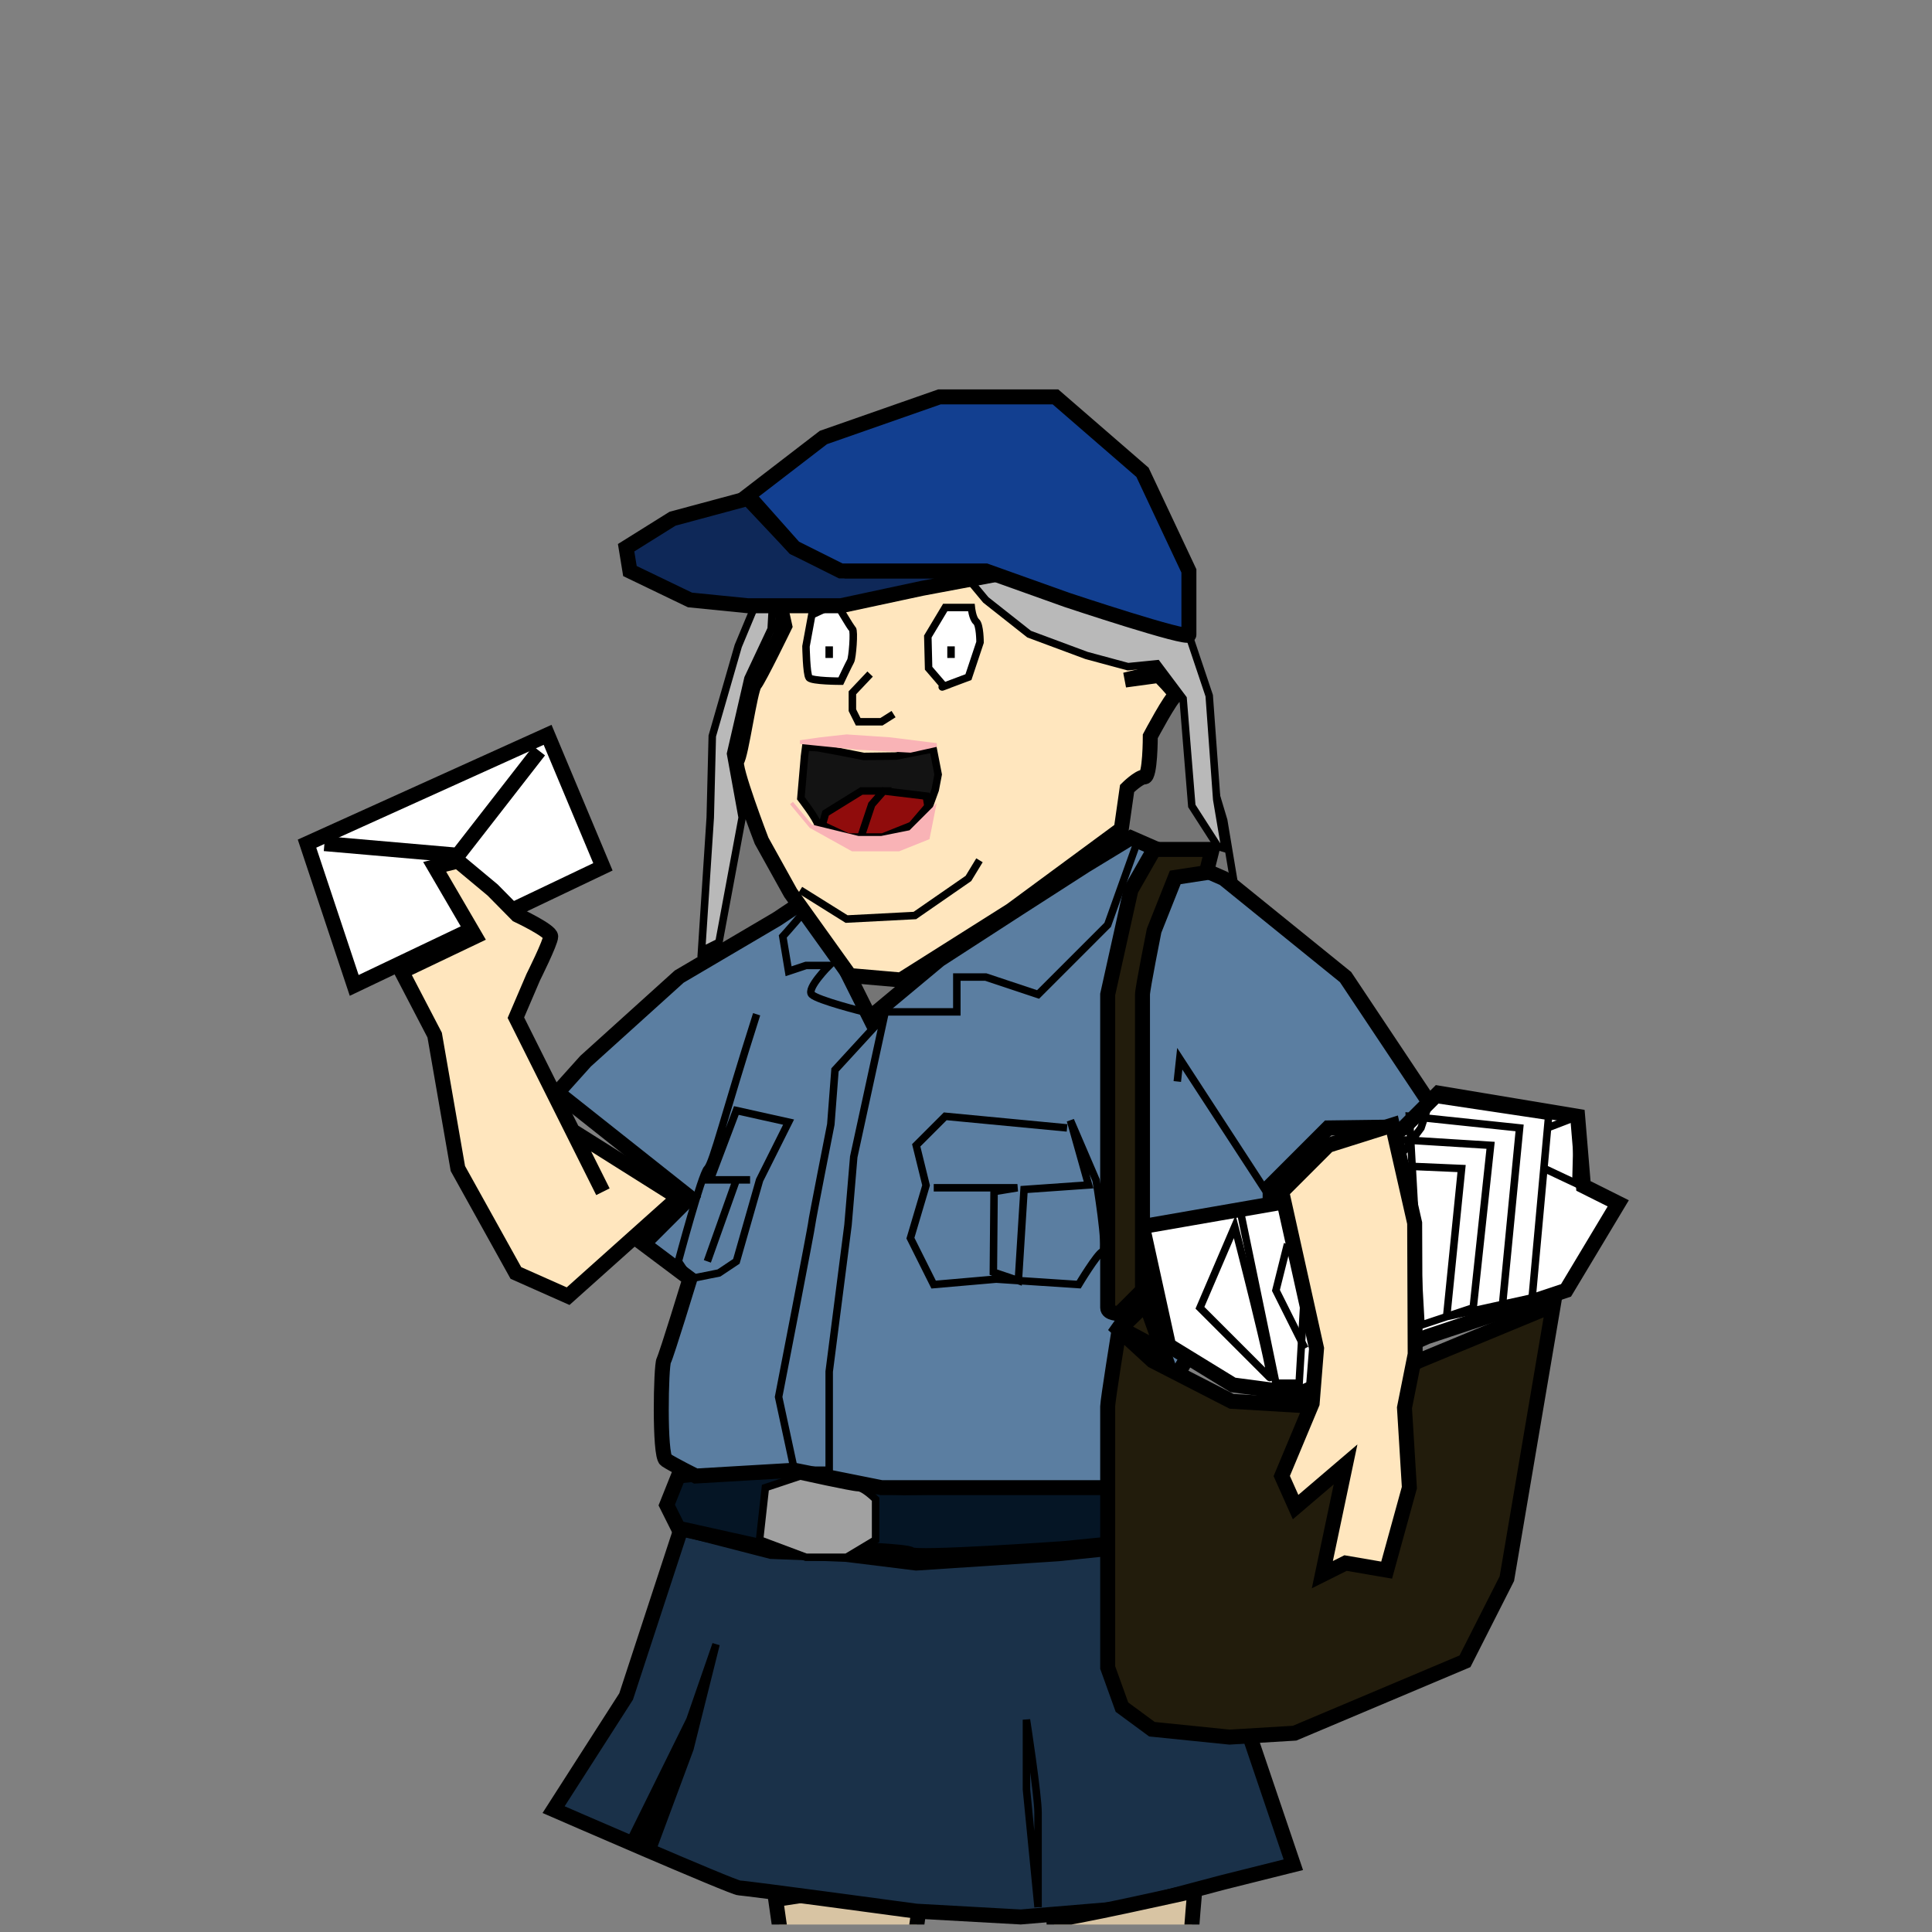 <?xml version="1.0" encoding="utf-8"?>
<svg width="516px" height="516px" viewBox="0 0 516 516" version="1.1" xmlns:xlink="http://www.w3.org/1999/xlink" xmlns="http://www.w3.org/2000/svg">
  <rect x="0" y="0" width="516" height="516" fill="#808080" stroke="none"/>
  <desc>Created with Lunacy</desc>
  <defs>
    <path d="M0 0L512 0L512 512L0 512L0 0Z" id="path_1" />
    <clipPath id="mask_1">
      <use xlink:href="#path_1" />
    </clipPath>
  </defs>
  <g id="Export-Group" transform="translate(2 2)">
    <path d="M0 0L512 0L512 512L0 512L0 0Z" fill-opacity="0" />
    <g clip-path="url(#mask_1)">
      <g id="Mor-2" transform="translate(80 104)">
        <path d="M0 6.169L3.099 27.894L1.897 60.434L16.844 63.726L31.334 61.075C31.334 61.075 39.008 0.082 39.861 0.001C40.714 -0.08 0 6.169 0 6.169Z" transform="translate(125.168 395.138)" id="New-shape-21" fill="#D8C4A3" stroke="#000000" stroke-width="4" />
        <path d="M34.09 0L19.369 44.938L0 75.154C0 75.154 48.036 96.073 49.586 96.073C51.136 96.073 96.848 102.271 96.848 102.271L124.74 103.821L152.632 101.497L178.974 94.524L197.569 89.875L182.074 44.163L185.173 1.55L134.818 6.81L96.848 9.297L78.144 6.981L58.109 6.198L34.09 0" transform="translate(65.856 302.164)" id="New-shape-20" fill="#1A3149" stroke="#000000" stroke-width="4" />
        <path d="M3.099 1.977L0 9.725L3.099 15.923L24.018 20.572L55.532 21.814C60.828 22.136 64.747 22.505 65.082 22.896C66.184 24.185 106.145 21.346 106.145 21.346L129.388 19.022L139.46 3.526L63.532 5.076C63.532 5.076 36.415 4.301 36.415 1.202C36.415 -1.897 3.099 1.977 3.099 1.977Z" transform="translate(96.073 286.242)" id="New-shape-18" fill="#051525" stroke="#000000" stroke-width="4" />
        <path d="M22.469 15.496L16.27 60.433L6.198 92.974L0 119.317L7.748 139.461L89.392 138.437L145.659 119.317L139.461 82.127L125.515 35.64L72.829 0L22.469 15.496Z" transform="translate(105.37 30.991)" id="New-shape-33" fill="#757575" stroke="#000000" stroke-width="2" />
        <path d="M67.935 15.496L58.637 21.694L32.518 37.07L7.526 59.648L0 68.026L35.394 96.073L22.997 108.47L35.394 117.767C35.394 117.767 29.154 138.177 28.4 139.594C27.646 141.01 27.19 164.942 28.968 166.147C30.745 167.353 36.943 170.452 36.943 170.452L63.286 168.903L86.529 173.551L142.314 173.551C142.314 173.551 145.413 173.551 146.962 173.551C148.512 173.551 190.35 100.722 190.35 100.722L190.35 92.974L205.846 77.478L222.796 77.256L229.089 82.127L235.288 74.379L210.494 37.19L177.954 10.847L153.161 0L141.005 7.392L123.113 18.894L102.025 32.541L83.43 48.037L75.683 32.541L67.935 15.496Z" transform="translate(66.877 117.767)" id="New-shape-12" fill="#5B7EA1" stroke="#000000" stroke-width="4" />
        <path d="M1.463 5.54L12.008 15.229L33.096 26.059L55.784 27.419L83.676 15.023L119.011 0.403L106.614 73.421L95.427 95.493L49.923 114.693L32.541 115.744L11.826 113.635L3.814 107.739L0 97.15L0 55.311C0 55.311 0 28.969 0 27.419C0 25.87 3.041 6.99 3.041 6.99L10.188 0L14.721 12.613L1.463 5.54Z" transform="translate(213.84 242.205)" id="New-shape" fill="#221C0C" stroke="#000000" stroke-width="4" />
        <path d="M12.6 66.924L79.028 35.257L64.252 0L0 29.059L12.6 66.924Z" transform="translate(0 90.258)" id="New-shape-2" fill="#FFFFFF" stroke="#000000" stroke-width="4" />
        <path d="M0 24.793L35.64 27.892L57.334 0" transform="translate(4.649 94.523)" id="New-shape-3" fill="none" stroke="#000000" stroke-width="4" />
        <path d="M30.888 14.405C30.888 14.405 39.818 18.595 39.818 20.144C39.818 21.694 35.169 30.991 35.169 30.991L30.52 41.838L53.764 88.325L45.639 72.075L73.908 89.875L44.467 116.218L30.52 110.019L15.025 82.127L8.827 46.487L0 29.538L19.674 20.144L8.827 1.55L15.025 0L24.322 7.748L30.888 14.405Z" transform="translate(25.264 123.965)" id="New-shape-4" fill="#FFE6BE" stroke="#000000" stroke-width="4" />
        <path d="M20.91 0C12.374 26.772 9.297 39.656 7.748 41.205C6.198 42.755 0 65.998 0 65.998L3.099 70.647L10.847 69.097L15.496 65.998L21.694 44.304L29.442 28.808L15.496 25.709L8.494 44.232L19.163 44.232L15.495 44.232L7.748 65.998" transform="translate(99.172 164.887)" id="New-shape-5" fill="none" stroke="#000000" stroke-width="2" />
        <path d="M41.838 3.099L9.297 0L1.55 7.748L4.179 18.429L0 32.541L6.198 44.938L22.9 43.483L44.937 44.938C44.937 44.938 49.927 36.609 51.306 36.125C52.685 35.64 49.586 17.045 49.586 17.045L42.738 1.105L47.581 18.335L30.351 19.546L28.827 43.874L22.154 41.62L22.341 20.105L28.581 19.081L6.228 19.081" transform="translate(161.155 192.146)" id="New-shape-6" fill="none" stroke="#000000" stroke-width="2" />
        <path d="M4.213 121.263L0 101.689C0 101.689 8.823 56.24 8.842 55.436C8.862 54.632 13.944 28.908 13.944 28.908L15.06 14.343L28.228 0L20.066 37.581L18.535 55.776L13.51 94.92L13.51 121.263L4.213 121.263Z" transform="translate(125.951 165.406)" id="New-shape-7" fill="none" stroke="#000000" stroke-width="2" />
        <path d="M21.694 28.946C21.694 28.946 9.297 25.847 7.748 24.297C6.198 22.748 12.396 16.549 12.396 16.549L6.198 16.549L1.55 18.099L0 8.801C0 8.801 7.558 0.496 6.878 0" transform="translate(127.064 135.308)" id="New-shape-8" fill="none" stroke="#000000" stroke-width="2" />
        <path d="M0 44.937L18.595 44.937L18.595 35.64L26.343 35.64L40.289 40.289L58.883 21.694L66.631 0" transform="translate(154.956 119.316)" id="New-shape-9" fill="none" stroke="#000000" stroke-width="2" />
        <path d="M6.973 67.406L0 35.64L35.64 29.442L69.73 9.297L79.028 0L116.217 6.198L117.767 24.793L127.064 29.442L113.118 52.685L75.929 65.082L41.884 80.302L24.146 77.936L6.973 67.406Z" transform="translate(223.137 185.947)" id="New-shape-14" fill="#FFFFFF" stroke="#000000" stroke-width="4" />
        <path d="M9.297 117.767L9.297 99.172L9.297 69.731C9.297 69.731 9.297 40.289 9.297 38.739C9.297 37.19 12.396 21.694 12.396 21.694L18.05 7.47L26.343 6.198L27.892 0L21.694 0L12.396 0L6.198 10.847L0 38.739L0 69.731L0 97.623L0 116.217C0 116.217 0 120.866 0 122.416C0 123.965 3.099 123.965 3.099 123.965L9.297 117.767Z" transform="translate(213.84 120.866)" id="New-shape-10" fill="#221C0C" stroke="#000000" stroke-width="4" />
        <path d="M0 30.991L9.297 75.929L15.496 75.929L17.045 49.586L48.036 7.748L49.586 3.099L51.136 0L82.127 4.649L77.478 55.784L69.73 55.784L74.379 7.748L44.937 4.649L48.036 60.433L61.982 55.784L66.631 12.396L41.838 10.847L40.589 17.802L58.883 18.595L54.892 58.148L86.775 51.136L100.721 27.892L80.865 18.529L89.412 22.559L89.874 4.649L81.846 7.732" transform="translate(249.48 187.497)" id="New-shape-15" fill="none" stroke="#000000" stroke-width="2" />
        <path d="M0 17.805L12.396 5.409L29.55 0L35.502 26.188L35.64 61.193L32.781 75.502L34.09 96.833L28.02 118.864L17.045 116.978L10.847 120.077L17.045 90.635L3.703 102.029L0 93.734L8.124 74.311L9.297 59.644L0 17.805Z" transform="translate(260.327 194.485)" id="New-shape-11" fill="#FFE6BE" stroke="#000000" stroke-width="4" />
        <path d="M24.793 37.067L0.659 0L0 6.075" transform="translate(232.435 176.773)" id="New-shape-13" fill="none" stroke="#000000" stroke-width="2" />
        <path d="M9.297 0L0 21.694C0 21.694 17.045 38.739 18.595 40.289C20.144 41.838 9.297 0 9.297 0Z" transform="translate(238.481 221.588)" id="New-shape-16" fill="none" stroke="#000000" stroke-width="2" />
        <path d="M3.099 0L0 12.397L7.748 27.892" transform="translate(258.777 226.236)" id="New-shape-17" fill="none" stroke="#000000" stroke-width="2" />
        <path d="M26.343 3.099C24.793 3.099 10.847 0 10.847 0L1.55 3.099L0 17.046L12.396 21.694L23.243 21.694L30.991 17.046L30.991 6.198C30.991 6.198 27.892 3.099 26.343 3.099Z" transform="translate(120.866 288.219)" id="New-shape-19" fill="#A1A1A1" stroke="#000000" stroke-width="2" />
        <path d="M66.421 26.343L60.966 0.281L43.118 2.136L26.132 0L11.928 5.847L0 16.45L4.771 21.133L25.889 22.812L41.704 22.635L50.982 14.33L54.605 24.314L66.421 26.343Z" transform="translate(97.833 458.67)" id="New-shape-22" fill="#191919" stroke="#000000" stroke-width="4" />
        <path d="M1.55 0L32.541 0L37.19 0L44.16 15.042L38.739 24.793C38.739 24.793 30.991 24.793 29.442 24.793C27.892 24.793 15.496 20.144 13.946 20.144C12.396 20.144 7.748 12.397 7.748 12.397L11.363 17.77L3.258 18.188L0 15.496L1.55 0Z" transform="translate(201.443 467.968)" id="New-shape-24" fill="#191919" stroke="#000000" stroke-width="4" />
        <path d="M3.492 68.956L14.339 68.956L32.159 65.857C32.159 65.857 37.582 34.865 36.033 34.865C34.483 34.865 37.582 0 37.582 0C37.582 0 1.49 8.11 0.167 7.542C-1.156 6.973 5.817 41.839 5.817 41.839L3.492 68.956Z" transform="translate(199.5 399.012)" id="New-shape-23" fill="#D8C4A3" stroke="#000000" stroke-width="4" />
        <path d="M9.833 17.82L12.932 31.766C12.932 31.766 6.085 45.861 4.86 47.336C3.635 48.811 1.238 66.525 0.112 67.74C-1.014 68.956 6.734 89.1 6.734 89.1L14.482 103.046L30.269 125.103L43.923 126.29L73.365 107.695L102.807 86.001L104.356 75.154C104.356 75.154 107.455 72.055 109.005 72.055C110.554 72.055 110.554 61.208 110.554 61.208C110.554 61.208 116.249 50.471 117.275 50.416C118.302 50.361 112.104 44.163 112.104 44.163L103.801 46.181L112.877 44.947L112.104 36.415L95.059 24.018C95.059 24.018 72.155 15.787 70.436 15.254C68.716 14.721 53.995 0 53.995 0L22.229 11.622L9.833 17.82Z" transform="translate(114.668 29.442)" id="New-shape-25" fill="#FFE6BE" stroke="#000000" stroke-width="4" />
        <path d="M8.162 0L1.55 3.099L0 11.499C0 11.499 0.123 18.919 0.836 19.858C1.55 20.797 9.297 20.797 9.297 20.797C9.297 20.797 11.447 16.249 11.921 15.424C12.396 14.598 12.968 7.338 12.396 6.85C11.825 6.362 8.162 0 8.162 0Z" transform="translate(133.262 55.133)" id="New-shape-26" fill="#FFFFFF" stroke="#000000" stroke-width="2" />
        <path d="M4.354 21.045L0.209 16.225L0 7.748L4.649 0L11.622 0C11.622 0 11.921 2.931 12.934 3.79C13.946 4.649 13.946 9.298 13.946 9.298L10.847 18.595C10.847 18.595 6.272 20.307 4.649 20.919C3.026 21.532 4.354 21.045 4.354 21.045Z" transform="translate(165.803 56.25)" id="New-shape-27" fill="#FFFFFF" stroke="#000000" stroke-width="2" />
        <path d="M4.73 0L0 5.002L0 9.65L1.55 12.749L7.748 12.749L10.996 10.7" transform="translate(145.659 74.026)" id="New-shape-28" fill="none" stroke="#000000" stroke-width="2" />
        <path d="M0 7.946L12.396 15.694L30.63 14.749L44.937 4.847L47.885 0" transform="translate(131.713 123.766)" id="New-shape-30" fill="none" stroke="#000000" stroke-width="2" />
        <path d="M3.099 2.324L0 13.169C0 13.169 3.099 19.366 3.099 20.916C3.099 22.465 9.297 25.563 9.297 25.563L17.044 28.662L23.242 28.662L30.989 25.564L35.637 17.818L37.187 13.944L37.186 6.972L34.862 6.972L30.988 6.972L27.115 6.972L18.593 5.423L11.935 2.723L6.972 0.775L3.873 0L3.099 2.324Z" transform="matrix(0.982 -0.191 0.191 0.982 129.383 94.259)" id="New-shape-31" fill="#131313" stroke="#000000" stroke-width="2" />
        <path d="M130.938 104.759L137.911 115.606L139.804 116.153L137.593 103.034L135.587 75.317L127.864 52.328L113.124 14.74L87.329 0L55.785 3.39L29.442 16.434L17.165 38.03L17.165 44.368L9.795 62.056L2.867 86.083L2.324 107.858L0 143.498L4.649 141.174L10.847 107.858L7.748 90.813L12.396 70.669L18.595 57.497L19.369 43.551L44.937 45.101L56.221 38.584L63.884 30.195L68.181 40.452L75.928 49.749L87.496 58.883L102.824 64.579L113.893 67.57L121.641 66.795L128.614 76.092L130.938 104.759Z" transform="translate(105.37 4.485)" id="New-shape-32" fill="#B9B9B9" stroke="#000000" stroke-width="2" />
        <path d="M0.911 5.923L10.479 0L16.402 0L13.213 3.645L10.479 11.846L13.213 3.645L16.402 0L27.793 1.367L28.248 4.101L23.882 9.202L16.134 12.302L6.837 12.302L0 9.112L0.911 5.923Z" transform="translate(137.597 105.248)" id="New-shape-34" fill="#900C0C" stroke="#000000" stroke-width="2" />
        <path d="M0 0L0 3.099L0 1.55" transform="translate(139.461 66.631)" id="New-shape-35" fill="none" stroke="#000000" stroke-width="2" />
        <path d="M0 0L0 3.099L0 3.099L0 1.708L0 1.625" transform="translate(172.002 66.631)" id="New-shape-36" fill="none" stroke="#000000" stroke-width="2" />
        <path d="M1.016 19.398L17.045 27.117L32.541 28.667L57.334 28.667L79.028 24.018L103.821 19.37L72.829 19.37L58.883 19.37L44.937 13.171L32.541 0L12.396 5.423L0 13.171L1.016 19.398Z" transform="translate(85.226 27.117)" id="New-shape-37" fill="#0E2858" stroke="#000000" stroke-width="4" />
        <path d="M0 26.343L20.144 10.847L51.136 0L82.127 0L105.37 20.144L117.767 46.487C117.767 46.487 117.767 61.983 117.767 63.532C117.767 65.082 85.226 54.235 85.226 54.235L63.532 46.487L24.793 46.487L12.396 40.289L0 26.343Z" transform="translate(117.767 0)" id="New-shape-38" fill="#123F90" stroke="#000000" stroke-width="4" />
        <path d="M0 51.484L15.468 20.145L22.441 0L15.468 27.892L5.396 55.01L0 51.484Z" transform="translate(86.803 333.156)" id="New-shape-39" fill="#000000" stroke="#000000" stroke-width="2" />
        <path d="M3.099 50.061L0 18.595L0 0C0 0 3.099 20.144 3.099 24.793C3.099 29.442 3.099 50.061 3.099 50.061" transform="translate(192.146 353.3)" id="New-shape-40" fill="none" stroke="#000000" stroke-width="2" />
        <path d="M0 0L5.194 6.236L16.27 12.397L28.667 12.397L36.415 9.298L37.964 1.55L31.766 7.748L24.202 9.261L24.018 9.298L17.82 9.298L5.181 6.217L0 0Z" transform="translate(129.389 108.469)" id="New-shape-41" fill="#F9B3B6" stroke="#F9B3B6" stroke-width="1" />
        <path d="M5.423 0.775L12.396 0L24.018 0.775L36.415 2.325L29.442 3.874L15.496 3.099L0 1.55L5.423 0.775Z" transform="translate(131.713 90.649)" id="New-shape-42" fill="#F9B3B6" stroke="#F9B3B6" stroke-width="1" />
      </g>
    </g>
  </g>
</svg>
